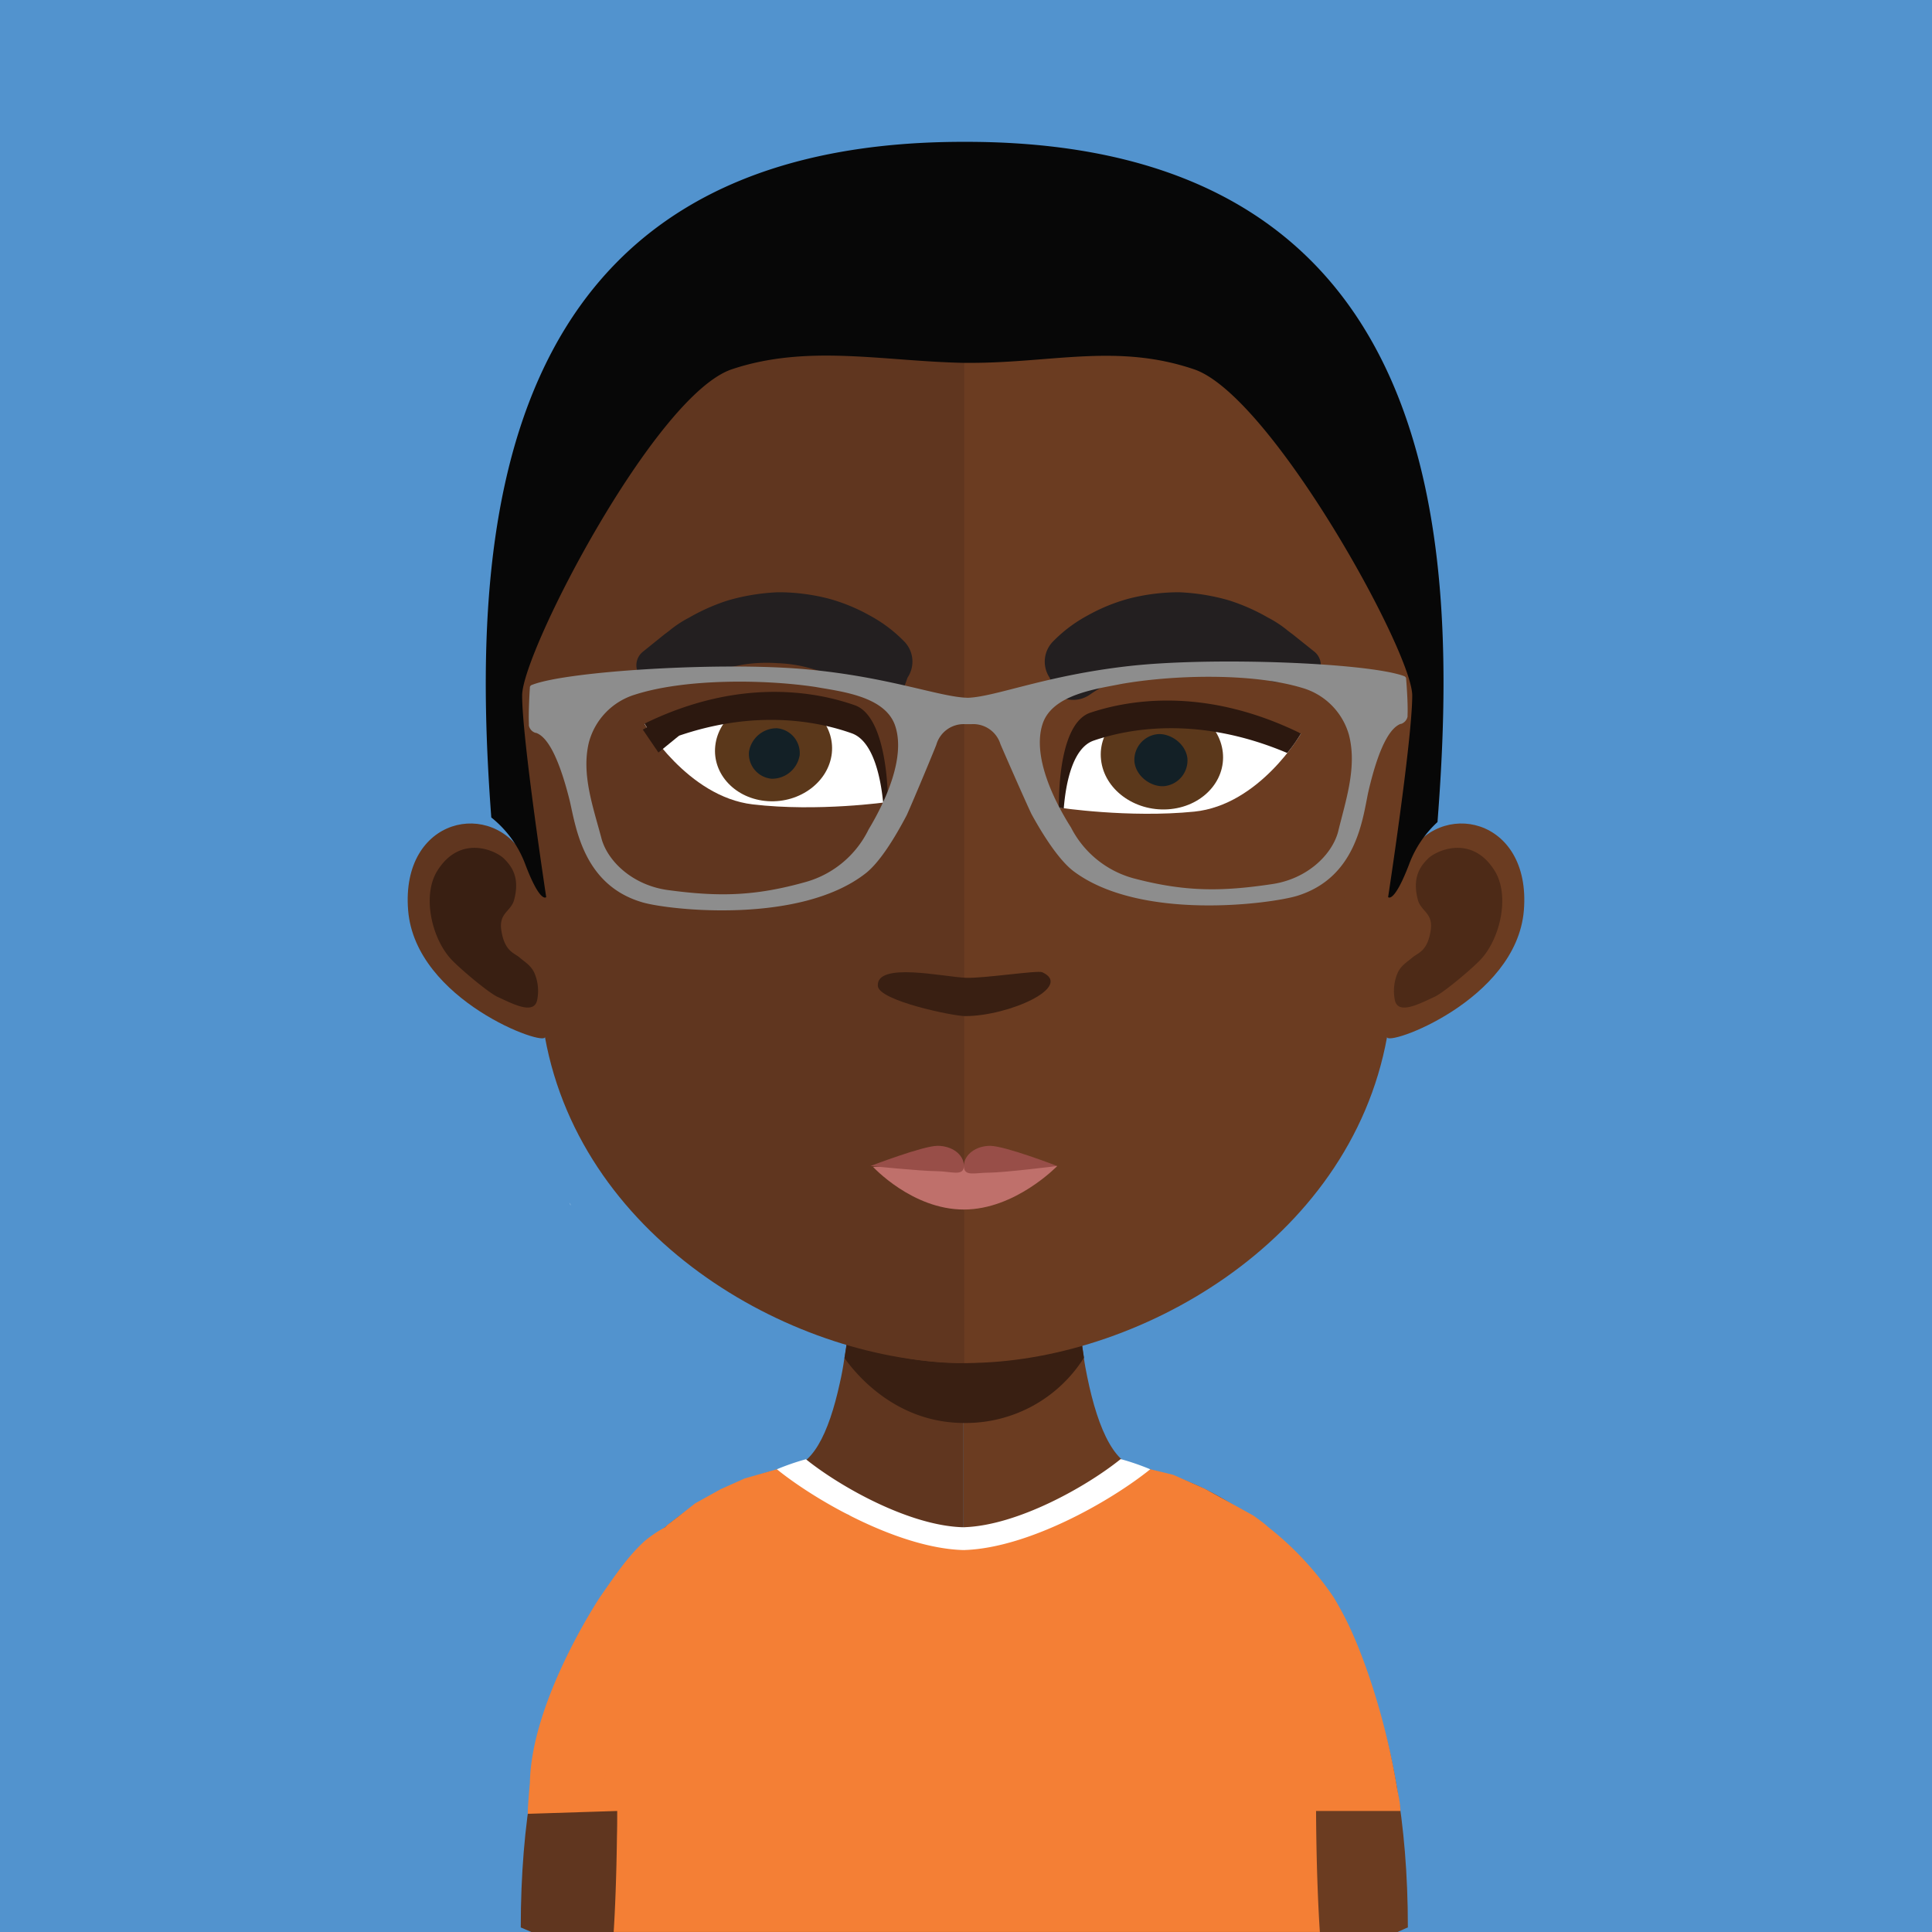 <svg id="Layer_1" data-name="Layer 1" xmlns="http://www.w3.org/2000/svg" viewBox="0 0 504 504"><defs><style>.cls-1{fill:#5293ce;}.cls-2{fill:#60361f;}.cls-3{fill:#6b3c21;}.cls-4,.cls-5{fill:#391f12;}.cls-5{opacity:0.6;}.cls-6{fill:#fff;}.cls-7{fill:#bf706b;}.cls-8{fill:#984e48;}.cls-9{fill:#5b381b;}.cls-10{fill:#132026;}.cls-11{fill:#2c180f;}.cls-12{fill:#231f20;stroke:#231f20;stroke-linecap:round;stroke-linejoin:round;stroke-width:9px;}.cls-13{fill:#070707;}.cls-14{fill:#8d8d8d;}.cls-15{fill:#f47f35;}</style></defs><title>Final-Avatars</title><rect class="cls-1" width="504" height="504"/><path class="cls-2" d="M251.36,296.31V504H138.62c-1.82-.8-2.77-1.19-2.77-1.19,0-111.41,69-119.74,69-119.74,6.88,0,11.31-8.85,14.24-22.31.48-2.07.87-4.21,1.19-6.5.63-3.8,1.18-7.84,1.57-12,.24-2.53.47-5.07.71-7.68.87-10.37,1.19-21.53,1.27-32.38.08-2.46.08-4.91.08-7.36C223.93,294.81,239.1,296.31,251.36,296.31Z"/><path class="cls-3" d="M367.27,502.81s-1,.39-2.68,1.19H251.36V296.31h.24c12.25,0,27.51-1.5,27.51-1.5,0,2.84,0,5.69.08,8.55.08,10.35.48,21,1.27,30.87.22,2.53.47,5.07.71,7.53.47,4.34,1,8.47,1.58,12.34v.1c.23,1.73.54,3.32.86,4.9,2.93,14.33,7.52,24,14.63,24C298.25,383.07,367.27,391.39,367.27,502.81Z"/><path class="cls-4" d="M282.76,354.11v.1a36.43,36.43,0,0,1-31.23,17h-.15c-18-.07-28.39-13.14-31.07-16.93.63-3.8,1.17-7.83,1.57-12,.23-2.52.48-5.06.71-7.67a124.38,124.38,0,0,0,28.46,3.72h.33a117,117,0,0,0,29.08-4c.23,2.53.48,5.07.71,7.53C281.66,346.12,282.12,350.24,282.76,354.11Z"/><path class="cls-2" d="M251.71,58.11c-119.43,0-120.11,100.12-114.8,165.65-8.19-15.53-32.42-10.73-30.44,13.73,1.92,23.57,36.16,35.75,35.68,33,9.78,53.92,66,85.07,109.56,85.07.29,0,.61-.05.91-.05V58.14Z"/><path class="cls-4" d="M114.09,227.15c5.92-9.45,15-5.37,17.25-3.29,2.38,2.27,4.26,5.27,2.79,10.85-.83,3.15-4.14,3.4-3.32,8.17.88,5.38,3.36,5.7,4.77,6.93s3.15,2.15,4,4.43a11.92,11.92,0,0,1,.53,6.74c-.92,3.86-6.53.79-10.3-.92-2.47-1.13-10.35-7.8-12.34-10.06C112.47,244.34,110.15,233.44,114.09,227.15Z"/><path class="cls-3" d="M252.29,58.11c119.43,0,120.12,100.12,114.79,165.65,8.19-15.53,32.43-10.73,30.45,13.73-1.93,23.57-36.16,35.75-35.68,33-9.78,53.92-66,85.07-109.56,85.07-.29,0-.62-.05-.91-.05V58.14Z"/><path class="cls-5" d="M389.91,227.15c-5.89-9.45-15-5.37-17.25-3.29-2.38,2.27-4.24,5.27-2.79,10.85.83,3.15,4.13,3.4,3.33,8.17-.87,5.38-3.36,5.7-4.78,6.93s-3.15,2.15-4,4.43a12.07,12.07,0,0,0-.53,6.74c.92,3.86,6.54.79,10.3-.92,2.49-1.13,10.36-7.8,12.36-10.06C391.52,244.34,393.84,233.44,389.91,227.15Z"/><path class="cls-2" d="M250.67,86.34c-39.3,0-68,11.43-85.47,34-24.31,31.51-23.38,79.63-14.41,114.18,2.73,10.56,4.15,39,6,49.47,8.49,46.72,60,71.6,93.85,71.6.29,0,.61-.05.91-.05V86.38C251.27,86.38,251,86.34,250.67,86.34Z"/><path class="cls-3" d="M336,120.38c-17.28-22.41-45.71-33.82-84.39-34V355.53c38.71-.41,85-27.68,92.93-71.55,1.88-10.45,3.29-38.9,6-49.47C359.48,200.06,360.36,152,336,120.38Z"/><path class="cls-6" d="M148.67,314.09c.49.6.37.41-.16-.3C148.57,313.87,148.62,314,148.67,314.09Z"/><path class="cls-7" d="M275.81,304.17s-10.91,11.36-24.37,11.36-23.69-11.13-23.69-11.13,10.27-.34,23.69-.34,24.37.11,24.37.11"/><path class="cls-8" d="M258.35,298.91c-3.79,0-6.8,2.28-6.9,5.15-.05-2.88-3.08-5.15-6.87-5.15s-17.48,5.26-17.48,5.26,13.33,1.35,17.13,1.35,7.16,1.49,7.21-1.3c.07,2.8,2.82,1.69,6.62,1.69s17.74-1.73,17.74-1.73-13.62-5.26-17.47-5.26"/><path id="_Path_" data-name="&lt;Path&gt;" class="cls-4" d="M229,257.22c-.46-6.41,17.23-2.34,23.06-2.14,4.61.16,18.62-2,19.83-1.46,8.25,3.8-8.73,11.45-20.12,11.45C248.75,265.08,229.3,261.09,229,257.22Z"/><path id="_Path_2" data-name="&lt;Path&gt;" class="cls-6" d="M168.13,188.84s11.17,19,28.24,21,35.23-.62,35.23-.62-1.2-19.23-10.08-22.32S193.72,179.58,168.13,188.84Z"/><path id="_Path_3" data-name="&lt;Path&gt;" class="cls-9" d="M217,196.47c-.81,7.45-8.27,13.06-16.67,12.53s-14.55-7-13.74-14.43,8.27-13.08,16.68-12.54S217.77,189,217,196.47Z"/><path id="_Path_4" data-name="&lt;Path&gt;" class="cls-10" d="M201.28,203.15a6.52,6.52,0,0,1-5.9-7,7.3,7.3,0,0,1,7.33-6.17,6.51,6.51,0,0,1,5.9,7A7.3,7.3,0,0,1,201.28,203.15Z"/><path id="_Path_5" data-name="&lt;Path&gt;" class="cls-11" d="M231.63,209.12s-.38,0-1.25.17c-.67-6.75-2.67-16.07-8.21-18-8.25-2.93-26.73-7.23-50.36,2.66a41.36,41.36,0,0,1-3.67-5.18c25.7-12.58,46-7.9,54.84-4.8S231.63,209.12,231.63,209.12Z"/><path id="_Path_6" data-name="&lt;Path&gt;" class="cls-6" d="M339.37,191.4s-10.8,18.62-27.84,20.33-35.25-1.05-35.25-1.05,2.05-20,10.88-22.92S313.45,182.74,339.37,191.4Z"/><path id="_Path_7" data-name="&lt;Path&gt;" class="cls-9" d="M287.23,198.21c.84,7.69,8.64,13.46,17.4,12.92s15.2-7.22,14.36-14.89-8.64-13.48-17.41-12.94S286.36,190.53,287.23,198.21Z"/><path id="_Path_8" data-name="&lt;Path&gt;" class="cls-10" d="M303.6,205.09a6.74,6.74,0,0,0,6.16-7.22c-.43-3.89-4.4-6.56-7.66-6.36a6.75,6.75,0,0,0-6.16,7.22C296.38,202.63,300.35,205.3,303.6,205.09Z"/><path class="cls-11" d="M284.44,185.92c-7.16,2.4-8.09,17.08-8.18,22.6h0l-.07,2.18,1.32.2v-.07h0c.54-6.68,2.36-15.84,7.88-17.66,8.2-2.8,26.59-6.82,50.4,3.26a39.53,39.53,0,0,0,3.59-5.07C313.42,178.6,293.18,183,284.44,185.92Z"/><g id="_Group_" data-name="&lt;Group&gt;"><path id="_Path_9" data-name="&lt;Path&gt;" class="cls-12" d="M334.42,169c-.38-.26-.79-.59-1.25-.94a24.68,24.68,0,0,0-4.55-3,47.41,47.41,0,0,0-9.36-4.15A50.58,50.58,0,0,0,307.48,159a48.21,48.21,0,0,0-11.91,1.53,42.64,42.64,0,0,0-9.63,3.95,32.65,32.65,0,0,0-8.13,6.12l-.05.06a3,3,0,0,0-.09,3.78c.51.64,1,3.5,1.86,3.61h0a3.13,3.13,0,0,0,2.29-.59l0,0a48.26,48.26,0,0,1,7.43-4.22,50.79,50.79,0,0,1,8.25-3.09,40.39,40.39,0,0,1,10-1.62,44.91,44.91,0,0,1,10.2.46l1.55.31,3.28.66a19.46,19.46,0,0,1,2.71.76c.51.17,1,.33,1.49.47A49,49,0,0,1,332,173l1,.41,7.06.1Z"/></g><g id="_Group_2" data-name="&lt;Group&gt;"><path id="_Path_10" data-name="&lt;Path&gt;" class="cls-12" d="M176.14,169c.38-.26.79-.59,1.25-.94a24.68,24.68,0,0,1,4.55-3,47.41,47.41,0,0,1,9.36-4.15A50.58,50.58,0,0,1,203.08,159,48.21,48.21,0,0,1,215,160.51a42.64,42.64,0,0,1,9.63,3.95,32.65,32.65,0,0,1,8.13,6.12l.05.06a3,3,0,0,1,.09,3.78c-.51.64-1,3.5-1.86,3.61h0a3.13,3.13,0,0,1-2.29-.59l0,0a48.26,48.26,0,0,0-7.43-4.22,50.79,50.79,0,0,0-8.25-3.09,40.39,40.39,0,0,0-10-1.62,44.91,44.91,0,0,0-10.2.46l-1.55.31-3.28.66a19.46,19.46,0,0,0-2.71.76c-.51.17-1,.33-1.49.47a49,49,0,0,0-5.27,1.86l-1,.41-7.06.1Z"/></g><polygon class="cls-11" points="171.35 188.44 167.68 190.32 171.76 196.31 177.2 191.87 171.35 188.44"/><polygon class="cls-11" points="230.32 213.45 230.37 214.17 231.63 214.02 231.61 213.16 230.32 213.45"/><path class="cls-13" d="M375,214.45a28.37,28.37,0,0,0-7.36,10.89c-4,10.51-5.52,8.69-5.52,8.69s6.29-41.15,6.29-52.6-36.9-78.28-56.89-85.08-36.91-1.69-58.38-1.69h-1.7c-21.07-.42-40.84-4.94-60.57,1.69-20,6.8-54.66,73.73-54.66,85.08s6.28,52.6,6.28,52.6-1.55,1.81-5.51-8.69a28.26,28.26,0,0,0-8.82-12.09C122.87,142,125.91,37,251.33,37H252c126.1,0,128.53,106.18,123,177.45"/><path class="cls-14" d="M366.82,177.12v-.21a.93.93,0,0,0-.59-.55h0l-.13-.05c-9.6-3.42-49.83-5-71.55-2.56s-34.77,8-42,8.28c-7.23-.1-20.3-5.4-42.16-7.42s-62,.4-71.46,4a.46.46,0,0,0-.16.06h0a.78.78,0,0,0-.54.55v.21c-.09,1.21-.39,6.45-.25,9.43a3.2,3.2,0,0,0,0,.45,2.52,2.52,0,0,0,1.72,1.87l.13,0c1.94.67,5.28,3.57,8.81,17.77,1.63,7.08,3.65,22.07,19.08,26.48,7,2,41,5.77,58.08-7.59,3.61-2.81,7.49-9,10.75-15.21,1.91-4.26,7-16.49,7.71-18.35a7.42,7.42,0,0,1,7.48-5.37l1.69,0a7.43,7.43,0,0,1,7.56,5.23c.79,1.85,6.1,14,8.07,18.18,3.39,6.19,7.42,12.26,11.06,15,17.42,13,51.26,8.48,58.23,6.39,15.36-4.73,17.07-19.74,18.54-26.86,3.27-14.28,6.57-17.25,8.46-18l.13,0a2.57,2.57,0,0,0,1.71-1.91v-.46C367.32,183.57,366.92,178.33,366.82,177.12ZM226.59,216.38A26.09,26.09,0,0,1,210.48,230c-13.34,3.79-22.82,4-36.17,2.2-8.92-1.18-15.53-7.15-17.33-13.2-2.21-8.4-5.39-17-3.35-25.36a17.83,17.83,0,0,1,12-12.43c13.2-4.24,33.88-4,47.15-2,6.5,1.17,18,2.35,20.7,10C236.35,197.49,231,209.06,226.59,216.38Zm122.46.68c-1.69,6.1-8.18,12.22-17.09,13.56-13.3,2-22.78,2.05-36.17-1.47a26,26,0,0,1-16.41-13.3c-4.59-7.23-10.11-18.68-7.4-27,2.52-7.68,14-9.11,20.49-10.42,13.23-2.33,33.87-3,47.17,1a17.79,17.79,0,0,1,12.23,12.18C354.09,200,351.1,208.64,349.05,217.06Z"/><path class="cls-15" d="M343.32,472.43h22c0-2.23-.68-4.65-1-6.77-3.32-19.45-9.37-35.77-13.48-43.72-1.76-3.41-3-5.36-3-5.36a80.85,80.85,0,0,0-17.06-18.26,16,16,0,0,0-1.52-1.27c-.84-.64-1.68-1.25-2.51-1.83-89.85,158.12-149,0-149,0a26.16,26.16,0,0,0-2.77,2,8.05,8.05,0,0,0-1.54,1.23,32.51,32.51,0,0,0-5.21,3.51c-4.35,3.94-7.59,8.75-11.68,14.63,0,0-17.92,26.86-18.32,48.51,0,0-.57,6-.55,8.07l23.33-.74c0,2.19,0,4.28-.06,6.3-.14,11.06-.5,19.65-.86,25.26H344.31c-.37-5.6-.77-14.2-.93-25.26C343.35,476.71,343.33,474.63,343.32,472.43Z"/><path class="cls-15" d="M181.34,392.18l6.68-3.71,6.25-2.79,8.39-2.4,18.81,12c19.63,4.92,38.6,5.43,58.1,0l20.5-12,6,1.46,8.24,3.64,12.42,6.86L337,466.17H157.09l17-68.29"/><path class="cls-6" d="M202.66,383.29c10.7,8.62,31.93,20.46,48.29,21.06h.48a.92.92,0,0,0,.33,0c16.41-.6,37.58-12.44,48.31-21.06a64.43,64.43,0,0,0-7.72-2.66c-9,7.25-26.89,17.28-40.75,17.77a.58.58,0,0,1-.28,0h-.4c-13.79-.49-31.66-10.47-40.68-17.73a63.63,63.63,0,0,0-7.58,2.62"/></svg>
